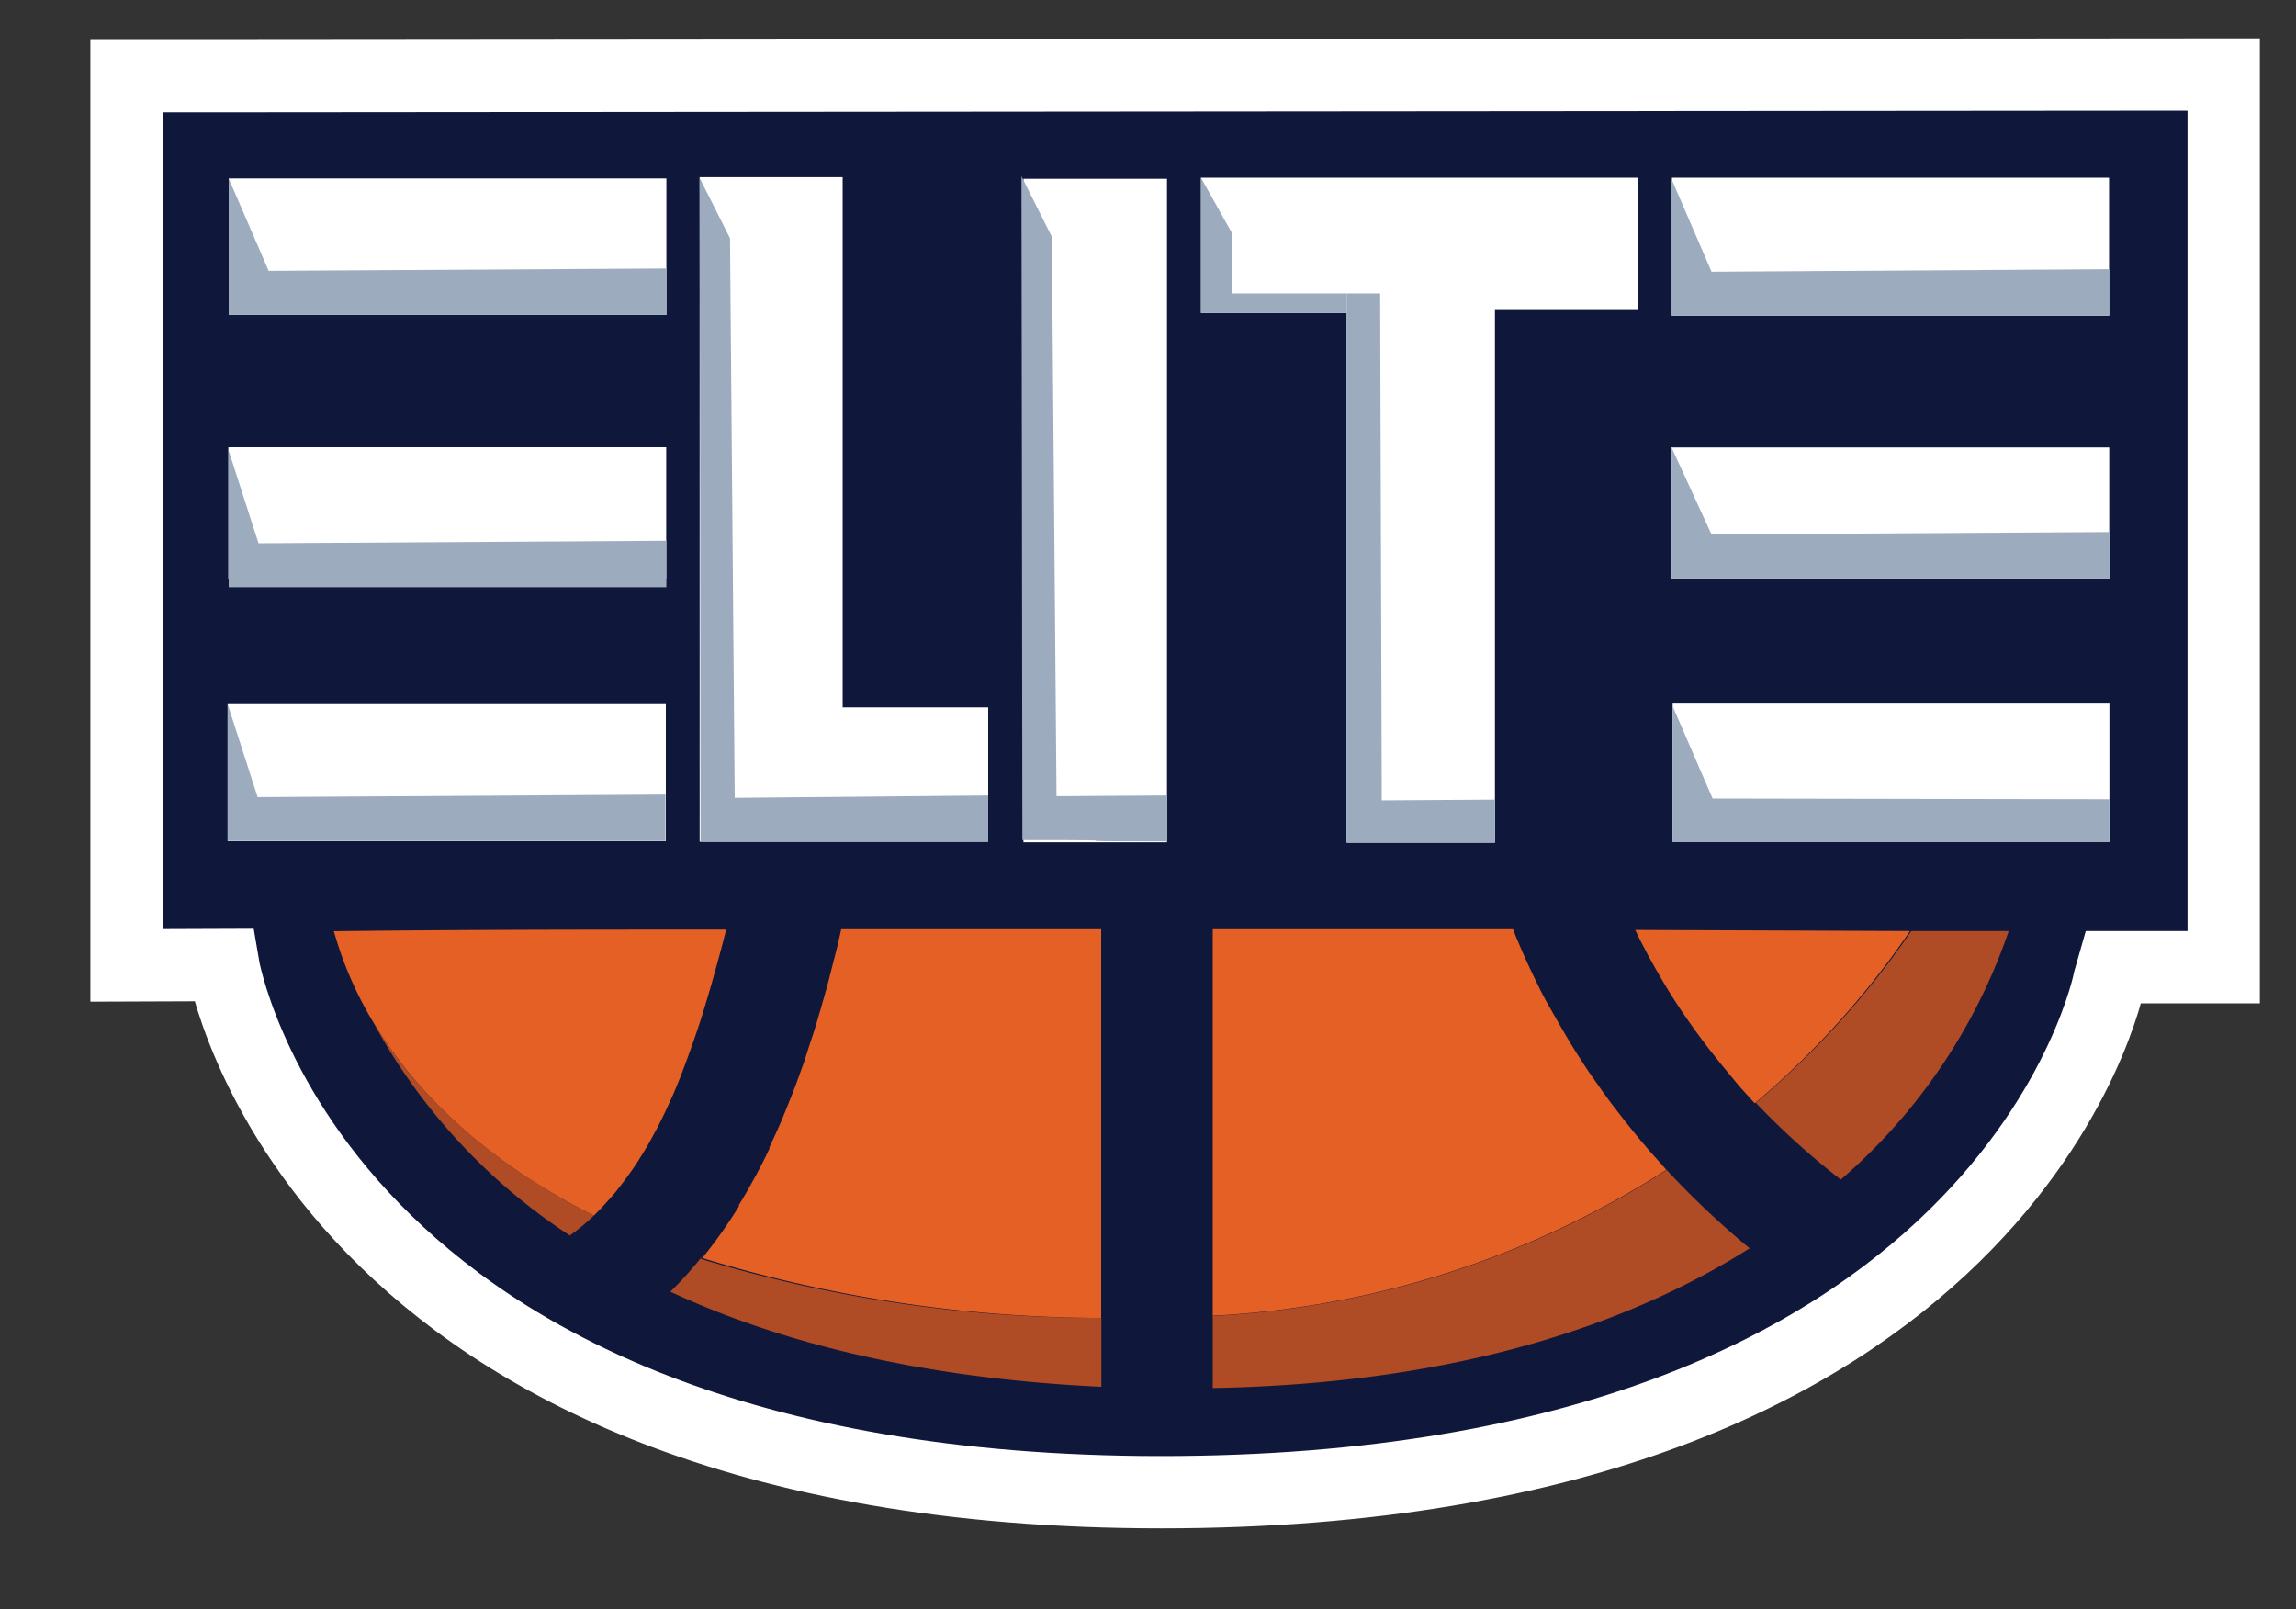<svg id="Layer_1" data-name="Layer 1" xmlns="http://www.w3.org/2000/svg" xmlns:xlink="http://www.w3.org/1999/xlink" viewBox="0 0 127 89"><rect x="0" y="0" width="127" height="89" fill="#333333" stroke="none"/><defs><style>.cls-1,.cls-4{fill:none;}.cls-2{clip-path:url(#clip-path);}.cls-3{fill:#0f173b;}.cls-4{stroke:#fff;stroke-miterlimit:10;stroke-width:4px;}.cls-5{fill:#af4b25;}.cls-6{fill:#e56025;}.cls-7{fill:#fff;}.cls-8{fill:#9dabbe;}</style><clipPath id="clip-path"><polyline class="cls-1" points="519 -229 519 539 -564 539 -564 -229"/></clipPath></defs><g class="cls-2"><path class="cls-3" d="M14,4.21l109-.09V53.5h-6.12l-.2.7s-5.42,28.34-52.45,28.34S12.34,53.38,12.34,53.38L7,53.4V4.21H14"/><path class="cls-4" d="M14,4.21l109-.09V53.5h-6.12l-.2.7s-5.42,28.34-52.45,28.34S12.34,53.38,12.34,53.38L7,53.4V4.21H14"/><path class="cls-5" d="M43.24,61.93v0"/><path class="cls-5" d="M41.66,65.24l.08-.16-.08.16"/><path class="cls-5" d="M44.51,58.61l.08-.25-.08.25"/><path class="cls-5" d="M38.83,69.51a22,22,0,0,1-1.75,1.94c5.93,2.76,13.69,4.78,23.84,5.26V72.9a76,76,0,0,1-22.16-3.27l.08-.11"/><path class="cls-5" d="M40.77,66.77l0-.07,0,.07"/><path class="cls-5" d="M45.09,56.81c.23-.76.45-1.52.66-2.29-.21.77-.43,1.53-.66,2.29"/><path class="cls-5" d="M43.88,60.34l.09-.23-.09.23"/><path class="cls-5" d="M46,53.75c.13-.51.27-1,.39-1.54-.12.51-.26,1-.39,1.54"/><path class="cls-5" d="M42.5,63.58l0-.08,0,.08"/><path class="cls-5" d="M96.56,60.43l-.29-.32.29.32"/><path class="cls-5" d="M91.18,52.87,91,52.51l.19.35"/><path class="cls-5" d="M93,55.91l-.08-.12.08.12"/><path class="cls-5" d="M97.12,61a41.57,41.57,0,0,0,4.7,4.25,31.75,31.75,0,0,0,9.29-13.75l-5.39,0A47.25,47.25,0,0,1,97.12,61"/><path class="cls-5" d="M94.19,57.57l-.32-.43.32.43"/><path class="cls-5" d="M95.23,58.9l-.31-.39.31.39"/><path class="cls-5" d="M92.05,54.41,91.81,54l.24.41"/><path class="cls-5" d="M67.08,72.78v4c13.59-.25,23.09-3.56,29.7-7.73A47.94,47.94,0,0,1,92,64.51l.19.21a51.41,51.41,0,0,1-25.09,8.07"/><path class="cls-5" d="M87.87,59.3l.4.58-.4-.58"/><path class="cls-5" d="M88.68,60.45l.44.6-.44-.6"/><path class="cls-5" d="M83.86,51.86l.22.52-.22-.52"/><path class="cls-5" d="M90.72,63.06l.5.59-.5-.59"/><path class="cls-5" d="M89.82,62l.48.59L89.82,62"/><path class="cls-5" d="M84.58,53.5l.25.53-.25-.53"/><path class="cls-5" d="M86.1,56.45l.34.59-.34-.59"/><path class="cls-5" d="M85.25,54.85l.29.55-.29-.55"/><path class="cls-5" d="M86.85,57.72l.36.58-.36-.58"/><path class="cls-5" d="M34,66l-.3.35L34,66"/><path class="cls-5" d="M34.65,65.18l-.28.37.28-.37"/><path class="cls-5" d="M20.68,56.61A32.72,32.72,0,0,0,31.52,68.34a11.79,11.79,0,0,0,1.33-1.1C26.38,64,22.74,60,20.68,56.61"/><path class="cls-5" d="M40.15,51.58l0-.15h0l0,.15"/><path class="cls-5" d="M33.32,66.77l-.31.32.31-.32"/><path class="cls-5" d="M37.83,59.1l-.17.45.17-.45"/><path class="cls-5" d="M37.42,60.12l-.18.43.18-.43"/><path class="cls-5" d="M37,61.16l-.17.37.17-.37"/><path class="cls-5" d="M35.8,63.41l-.22.36.22-.36"/><path class="cls-5" d="M36.32,62.48l-.14.25.14-.25"/><path class="cls-5" d="M35.25,64.32l-.25.37.25-.37"/><path class="cls-5" d="M39.16,55.15l-.11.37.11-.37"/><path class="cls-5" d="M39.44,54.21l-.09.29.09-.29"/><path class="cls-5" d="M38.55,57.1l-.15.44.15-.44"/><path class="cls-5" d="M38.21,58.09l-.16.45.16-.45"/><path class="cls-5" d="M38.87,56.11l-.13.41.13-.41"/><path class="cls-6" d="M18.47,51.52a20.49,20.49,0,0,0,2.21,5.08C22.74,60,26.38,64,32.85,67.24h0l.15-.15.31-.32.39-.43L34,66l.36-.46.28-.37.35-.49.25-.37.34-.55.22-.36c.13-.23.26-.46.38-.69l.14-.25q.24-.47.47-.95l.17-.37.28-.61.18-.43.23-.57.17-.45.21-.56.16-.45.2-.56.15-.44.19-.57.13-.41.18-.59.11-.37.19-.64.08-.29.25-.9q.24-.86.46-1.73l0-.15c-7.1,0-14.39,0-21.71.09"/><path class="cls-6" d="M46.53,51.41c-.06.27-.12.54-.18.8-.12.51-.26,1-.39,1.54-.07.26-.13.52-.2.77-.21.76-.43,1.53-.66,2.29-.16.52-.33,1-.5,1.55l-.08.25q-.26.75-.54,1.5l-.09.23c-.2.52-.4,1-.62,1.55v0q-.34.79-.71,1.57l0,.08q-.36.76-.76,1.5l-.09.16c-.27.49-.55,1-.84,1.45l0,.08a26.56,26.56,0,0,1-1.94,2.75l-.08.11A76,76,0,0,0,60.91,72.9V51.4H46.53"/><path class="cls-6" d="M105.71,51.5l-15.26-.06c.17.36.35.72.54,1.07l.19.36q.31.57.63,1.12l.24.41c.28.47.57.93.87,1.38l.08.12c.28.42.57.82.86,1.23l.32.43c.24.32.48.63.73.94l.31.39q.51.62,1,1.21l.29.32.55.61h0a47.24,47.24,0,0,0,8.59-9.53"/><path class="cls-6" d="M67.08,51.4V72.78a51.4,51.4,0,0,0,25.09-8.07L92,64.51l-.77-.86-.5-.59-.41-.5-.48-.6-.71-.92-.44-.6-.4-.57-.41-.58q-.33-.5-.65-1l-.36-.58L86.45,57l-.34-.59c-.2-.35-.39-.69-.57-1l-.29-.55L84.83,54l-.25-.53c-.17-.37-.34-.74-.5-1.12l-.22-.52-.17-.43-16.61,0"/><polygon class="cls-7" points="82.69 46.61 74.49 46.61 74.49 17.31 66.43 17.31 66.43 9.83 90.59 9.83 90.59 17.15 82.69 17.15 82.69 46.61"/><polygon class="cls-7" points="38.7 9.8 46.61 9.8 46.61 39.13 54.66 39.13 54.66 46.56 38.7 46.56 38.7 9.8"/><rect class="cls-7" x="56.61" y="9.89" width="7.94" height="36.7"/><rect class="cls-7" x="12.65" y="9.87" width="24.21" height="7.55"/><rect class="cls-7" x="92.48" y="9.83" width="24.18" height="7.63"/><rect class="cls-7" x="12.59" y="38.95" width="24.24" height="7.58"/><rect class="cls-7" x="92.52" y="38.92" width="24.16" height="7.65"/><rect class="cls-7" x="12.63" y="24.74" width="24.22" height="7.27"/><rect class="cls-7" x="92.45" y="24.75" width="24.22" height="7.26"/><polygon class="cls-8" points="36.86 14.85 36.86 17.42 12.65 17.42 12.65 9.87 14.86 14.98 36.86 14.85"/><polygon class="cls-8" points="36.86 29.91 36.86 32.48 12.65 32.48 12.65 24.93 14.3 30.05 36.86 29.91"/><polygon class="cls-8" points="36.81 43.95 36.81 46.52 12.6 46.52 12.6 38.97 14.25 44.09 15.88 44.08 36.81 43.95"/><path class="cls-8" d="M54.66,44v2.56c-8,0-7.76,0-15.91,0,0-7.55-.05-34.09-.05-36.72l1.68,3.34.26,30.95Z"/><path class="cls-8" d="M64.55,44v2.54c-8,0,.15-.07-8-.07,0-7.55-.05-34.09-.05-36.72l1.68,3.34.26,30.95Z"/><polygon class="cls-8" points="82.69 44.23 82.69 46.61 74.49 46.61 74.49 16.23 76.34 16.23 76.43 44.27 82.69 44.23"/><polygon class="cls-8" points="74.49 16.23 74.49 17.31 66.43 17.31 66.43 9.83 68.16 12.92 68.17 16.23 74.49 16.23"/><polygon class="cls-8" points="116.68 14.89 116.68 17.46 92.46 17.46 92.46 9.91 94.67 15.03 116.68 14.89"/><path class="cls-8" d="M116.67,29.43V32H92.46c0-7.55,0-4.62,0-7.25l2.21,4.81Z"/><path class="cls-8" d="M116.68,44.21v2.37c-8,0-16,0-24.16,0V39.06l2.21,5.11Z"/></g></svg>